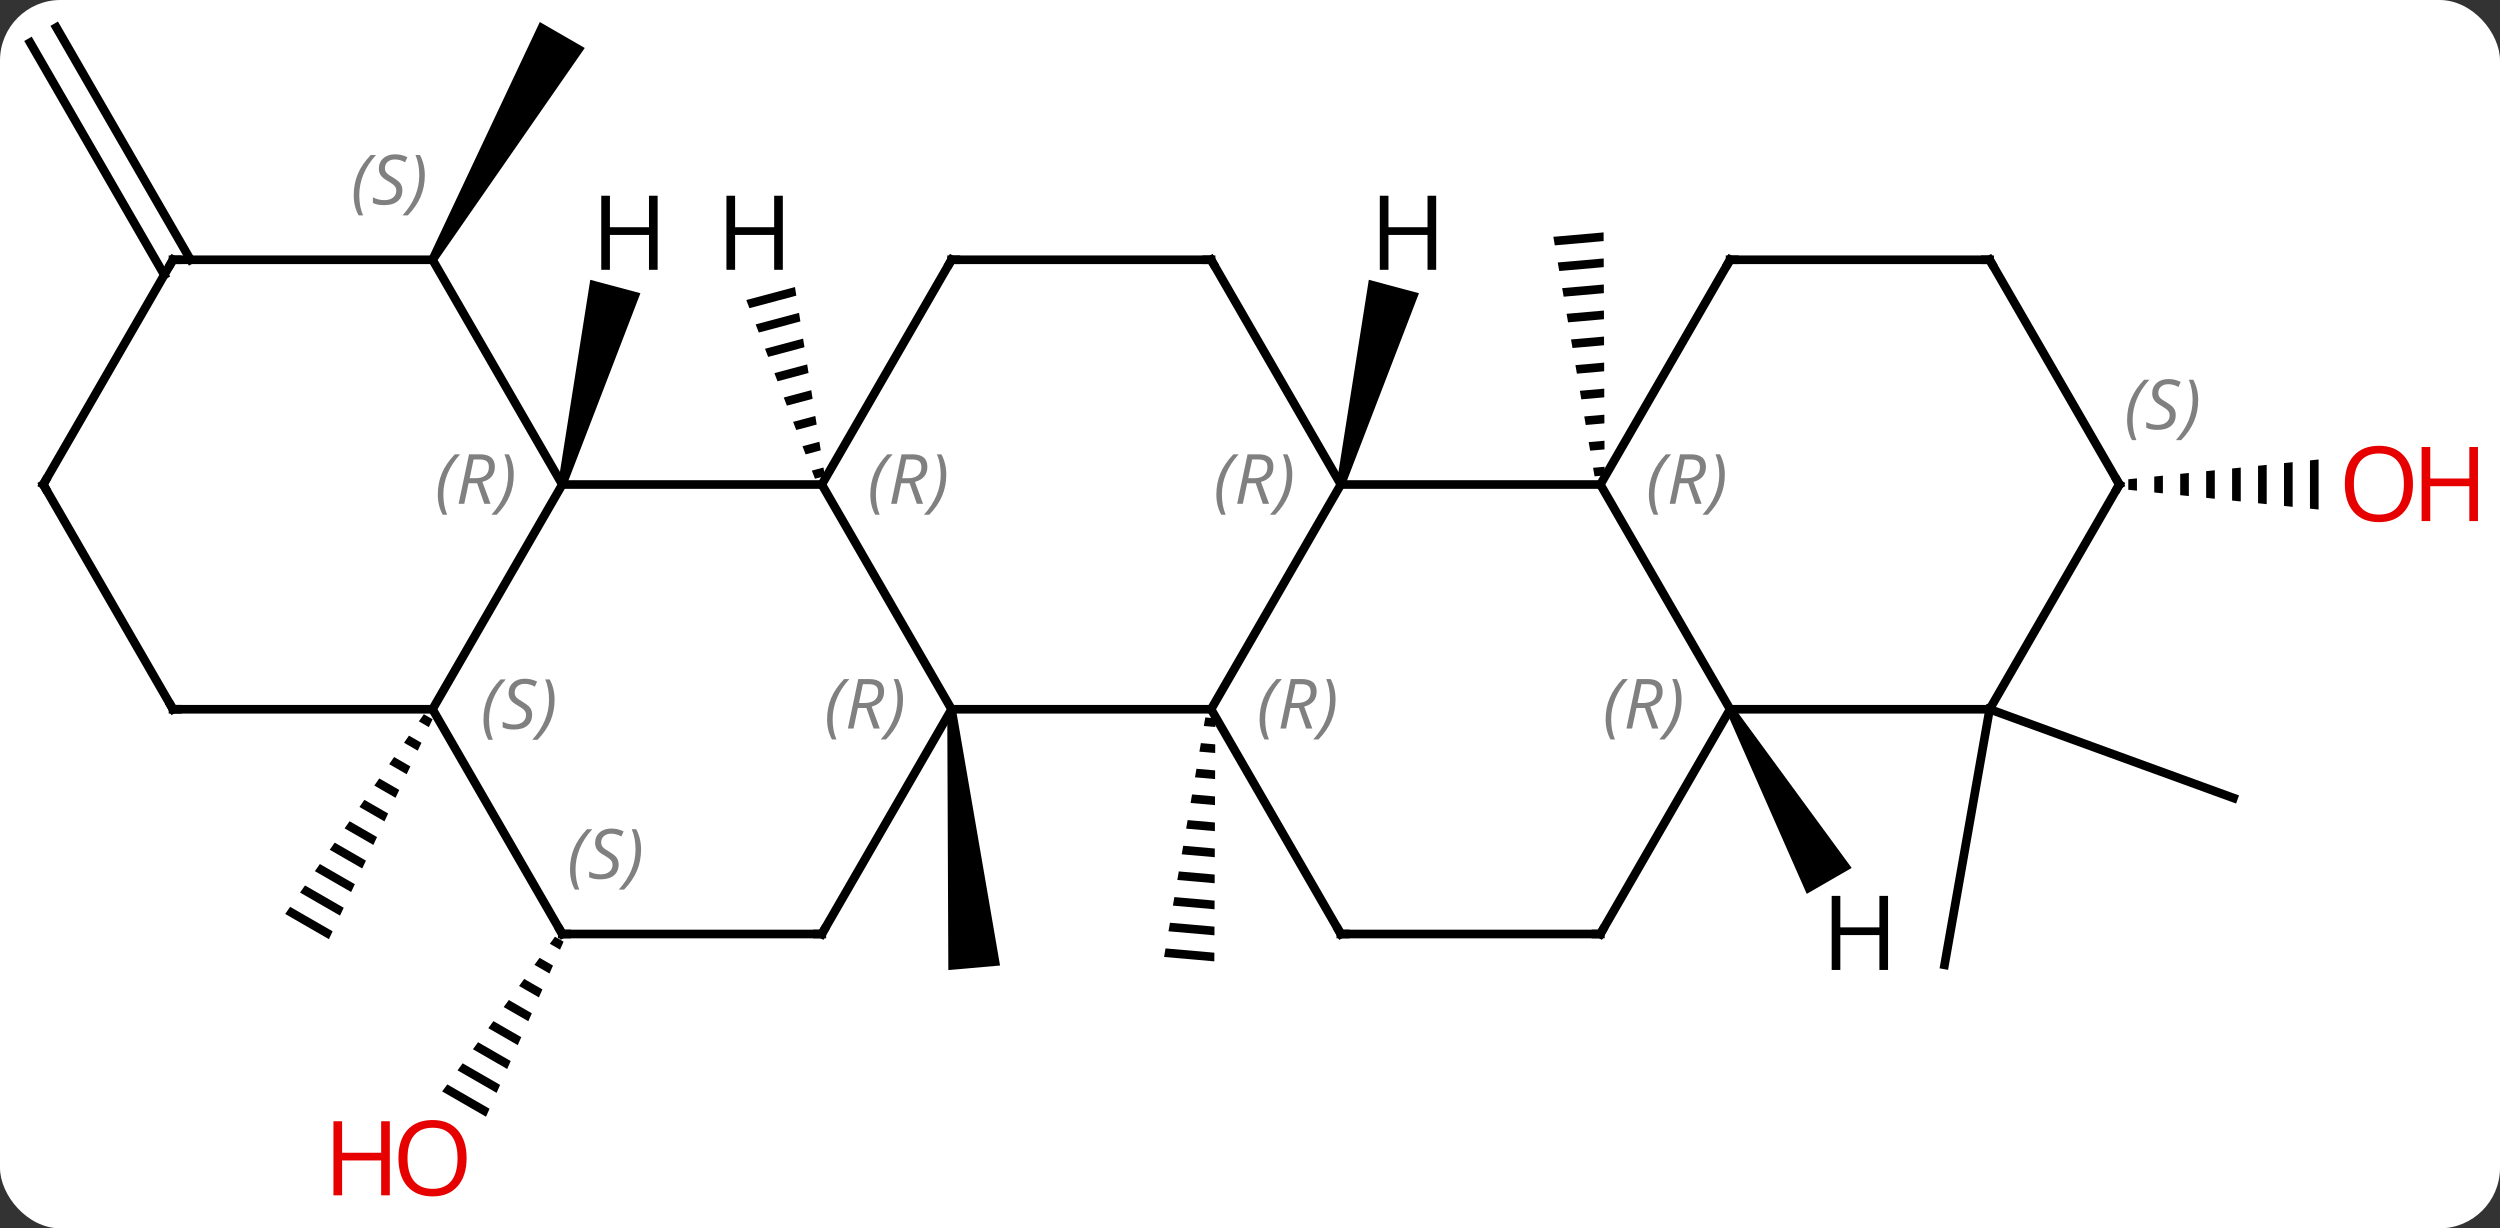 <svg width="289" viewBox="0 0 289 142" style="fill-opacity:1; color-rendering:auto; color-interpolation:auto; text-rendering:auto; stroke:black; stroke-linecap:square; stroke-miterlimit:10; shape-rendering:auto; stroke-opacity:1; fill:black; stroke-dasharray:none; font-weight:normal; stroke-width:1; font-family:'Open Sans'; font-style:normal; stroke-linejoin:miter; font-size:12; stroke-dashoffset:0; image-rendering:auto;" height="142" class="cas-substance-image" xmlns:xlink="http://www.w3.org/1999/xlink" xmlns="http://www.w3.org/2000/svg"><rect x="0" y="0" width="289" height="142" fill="#333333" stroke="none"/><svg class="cas-substance-single-component"><rect y="0" x="0" width="289" stroke="none" ry="7" rx="7" height="142" fill="white" class="cas-substance-group"/><svg y="0" x="0" width="289" viewBox="0 0 289 142" style="fill:black;" height="142" class="cas-substance-single-component-image"><svg><g><g transform="translate(140,69)" style="text-rendering:geometricPrecision; color-rendering:optimizeQuality; color-interpolation:linearRGB; stroke-linecap:butt; image-rendering:optimizeQuality;"><path style="stroke:none;" d="M-30.498 13.034 L-29.502 12.946 L-24.395 42.614 L-30.373 43.138 Z"/><path style="stroke:none;" d="M-0.668 13.935 L-0.839 14.924 L-0.839 14.924 L0.49 15.041 L0.49 15.041 L0.494 14.037 L0.494 14.037 L-0.668 13.935 ZM-1.179 16.902 L-1.349 17.891 L-1.349 17.891 L0.477 18.051 L0.477 18.051 L0.481 17.048 L0.481 17.048 L-1.179 16.902 ZM-1.69 19.869 L-1.86 20.858 L-1.86 20.858 L0.465 21.061 L0.465 21.061 L0.469 20.058 L0.469 20.058 L-1.69 19.869 ZM-2.2 22.835 L-2.37 23.824 L-2.37 23.824 L0.452 24.072 L0.452 24.072 L0.456 23.068 L0.456 23.068 L-2.2 22.835 ZM-2.711 25.802 L-2.881 26.791 L-2.881 26.791 L0.44 27.082 L0.44 27.082 L0.444 26.079 L0.444 26.079 L-2.711 25.802 ZM-3.221 28.769 L-3.392 29.758 L-3.392 29.758 L0.427 30.093 L0.427 30.093 L0.431 29.089 L0.431 29.089 L-3.221 28.769 ZM-3.732 31.736 L-3.902 32.724 L-3.902 32.724 L0.414 33.103 L0.414 33.103 L0.419 32.099 L0.419 32.099 L-3.732 31.736 ZM-4.243 34.702 L-4.413 35.691 L-4.413 35.691 L0.402 36.113 L0.402 36.113 L0.406 35.11 L0.406 35.11 L-4.243 34.702 ZM-4.753 37.669 L-4.924 38.658 L-4.924 38.658 L0.389 39.124 L0.389 39.124 L0.394 38.12 L0.394 38.12 L-4.753 37.669 ZM-5.264 40.636 L-5.434 41.625 L-5.434 41.625 L0.377 42.134 L0.377 42.134 L0.381 41.131 L0.381 41.131 L-5.264 40.636 Z"/><path style="stroke:none;" d="M-75.847 39.287 L-76.439 40.1 L-75.259 40.781 L-75.259 40.781 L-74.851 39.861 L-75.847 39.287 ZM-77.625 41.726 L-78.217 42.539 L-78.217 42.539 L-76.481 43.54 L-76.074 42.62 L-77.625 41.726 ZM-79.403 44.164 L-79.996 44.977 L-79.996 44.977 L-77.704 46.299 L-77.704 46.299 L-77.296 45.379 L-79.403 44.164 ZM-81.181 46.603 L-81.774 47.416 L-78.926 49.058 L-78.926 49.058 L-78.519 48.138 L-78.519 48.138 L-81.181 46.603 ZM-82.959 49.042 L-83.552 49.855 L-83.552 49.855 L-80.149 51.817 L-79.741 50.897 L-82.959 49.042 ZM-84.737 51.48 L-85.33 52.293 L-81.371 54.576 L-81.371 54.576 L-80.964 53.656 L-80.964 53.656 L-84.737 51.48 ZM-86.515 53.919 L-87.108 54.732 L-82.594 57.335 L-82.186 56.415 L-82.186 56.415 L-86.515 53.919 ZM-88.293 56.358 L-88.886 57.171 L-88.886 57.171 L-83.816 60.094 L-83.816 60.094 L-83.409 59.174 L-88.293 56.358 Z"/><path style="stroke:none;" d="M45.377 -42.134 L39.566 -41.625 L39.566 -41.625 L39.736 -40.636 L39.736 -40.636 L45.381 -41.131 L45.381 -41.131 L45.377 -42.134 ZM45.389 -39.124 L40.076 -38.658 L40.076 -38.658 L40.247 -37.669 L40.247 -37.669 L45.394 -38.12 L45.394 -38.12 L45.389 -39.124 ZM45.402 -36.113 L40.587 -35.691 L40.587 -35.691 L40.757 -34.702 L40.757 -34.702 L45.406 -35.11 L45.406 -35.11 L45.402 -36.113 ZM45.414 -33.103 L41.098 -32.724 L41.098 -32.724 L41.268 -31.736 L41.268 -31.736 L45.419 -32.099 L45.419 -32.099 L45.414 -33.103 ZM45.427 -30.093 L41.608 -29.758 L41.608 -29.758 L41.779 -28.769 L41.779 -28.769 L45.431 -29.089 L45.431 -29.089 L45.427 -30.093 ZM45.44 -27.082 L42.119 -26.791 L42.119 -26.791 L42.289 -25.802 L42.289 -25.802 L45.444 -26.079 L45.44 -27.082 ZM45.452 -24.072 L42.63 -23.824 L42.63 -23.824 L42.8 -22.835 L42.8 -22.835 L45.456 -23.068 L45.456 -23.068 L45.452 -24.072 ZM45.465 -21.061 L43.14 -20.858 L43.14 -20.858 L43.31 -19.869 L45.469 -20.058 L45.465 -21.061 ZM45.477 -18.051 L43.651 -17.891 L43.651 -17.891 L43.821 -16.902 L43.821 -16.902 L45.481 -17.048 L45.481 -17.048 L45.477 -18.051 ZM45.49 -15.041 L44.161 -14.924 L44.161 -14.924 L44.332 -13.935 L44.332 -13.935 L45.494 -14.037 L45.494 -14.037 L45.49 -15.041 Z"/><path style="stroke:none;" d="M-91.005 13.565 L-91.578 14.389 L-90.423 15.055 L-89.995 14.147 L-89.995 14.147 L-91.005 13.565 ZM-92.722 16.038 L-93.295 16.863 L-91.707 17.779 L-91.278 16.871 L-92.722 16.038 ZM-94.44 18.512 L-95.012 19.337 L-92.99 20.503 L-92.562 19.595 L-94.44 18.512 ZM-96.157 20.986 L-96.729 21.811 L-96.729 21.811 L-94.274 23.227 L-94.274 23.227 L-93.846 22.319 L-96.157 20.986 ZM-97.874 23.46 L-98.446 24.285 L-98.446 24.285 L-95.558 25.95 L-95.13 25.043 L-95.13 25.043 L-97.874 23.46 ZM-99.591 25.934 L-100.163 26.759 L-96.842 28.674 L-96.414 27.766 L-99.591 25.934 ZM-101.308 28.408 L-101.881 29.233 L-98.126 31.398 L-98.126 31.398 L-97.698 30.49 L-101.308 28.408 ZM-103.025 30.882 L-103.598 31.707 L-103.598 31.707 L-99.41 34.122 L-98.982 33.214 L-103.025 30.882 ZM-104.742 33.356 L-105.315 34.181 L-100.694 36.846 L-100.266 35.938 L-100.266 35.938 L-104.742 33.356 ZM-106.46 35.83 L-107.032 36.654 L-101.977 39.569 L-101.549 38.661 L-106.46 35.83 Z"/><path style="stroke:none;" d="M-89.567 -38.72 L-90.433 -39.22 L-77.598 -66.453 L-72.402 -63.453 Z"/><line y2="-37.22" y1="-64.078" x2="-121.01" x1="-136.516" style="fill:none;"/><line y2="-38.97" y1="-65.828" x2="-117.979" x1="-133.484" style="fill:none;"/><line y2="12.99" y1="23.25" x2="90" x1="118.191" style="fill:none;"/><line y2="12.99" y1="42.534" x2="90" x1="84.792" style="fill:none;"/><path style="stroke:none;" d="M107.031 -13.701 L106.031 -13.597 L106.031 -12.383 L107.031 -12.279 L107.031 -13.701 ZM110.031 -14.013 L109.031 -13.909 L109.031 -12.071 L110.031 -11.967 L110.031 -14.013 ZM113.031 -14.324 L112.031 -14.22 L112.031 -11.759 L113.031 -11.656 L113.031 -14.324 ZM116.031 -14.636 L115.031 -14.532 L115.031 -11.448 L116.031 -11.344 L116.031 -11.344 L116.031 -14.636 ZM119.031 -14.948 L118.031 -14.844 L118.031 -14.844 L118.031 -11.136 L118.031 -11.136 L119.031 -11.032 L119.031 -14.948 ZM122.031 -15.259 L121.031 -15.156 L121.031 -10.824 L122.031 -10.72 L122.031 -15.259 ZM125.031 -15.571 L124.031 -15.467 L124.031 -10.513 L125.031 -10.409 L125.031 -15.571 ZM128.031 -15.883 L127.031 -15.779 L127.031 -10.201 L128.031 -10.097 L128.031 -15.883 Z"/><line y2="12.99" y1="12.99" x2="0" x1="-30" style="fill:none;"/><line y2="-12.99" y1="12.99" x2="-45" x1="-30" style="fill:none;"/><line y2="38.97" y1="12.99" x2="-45" x1="-30" style="fill:none;"/><line y2="-12.99" y1="12.99" x2="15" x1="0" style="fill:none;"/><line y2="38.97" y1="12.99" x2="15" x1="0" style="fill:none;"/><line y2="-12.99" y1="-12.99" x2="-75" x1="-45" style="fill:none;"/><line y2="-38.97" y1="-12.99" x2="-30" x1="-45" style="fill:none;"/><line y2="38.97" y1="38.97" x2="-75" x1="-45" style="fill:none;"/><line y2="-12.99" y1="-12.99" x2="45" x1="15" style="fill:none;"/><line y2="-38.97" y1="-12.99" x2="0" x1="15" style="fill:none;"/><line y2="38.97" y1="38.97" x2="45" x1="15" style="fill:none;"/><line y2="12.99" y1="-12.99" x2="-90" x1="-75" style="fill:none;"/><line y2="-38.97" y1="-12.99" x2="-90" x1="-75" style="fill:none;"/><line y2="-38.97" y1="-38.97" x2="0" x1="-30" style="fill:none;"/><line y2="12.99" y1="38.97" x2="-90" x1="-75" style="fill:none;"/><line y2="12.99" y1="-12.99" x2="60" x1="45" style="fill:none;"/><line y2="-38.97" y1="-12.99" x2="60" x1="45" style="fill:none;"/><line y2="12.99" y1="38.97" x2="60" x1="45" style="fill:none;"/><line y2="12.99" y1="12.99" x2="-120" x1="-90" style="fill:none;"/><line y2="-38.97" y1="-38.97" x2="-120" x1="-90" style="fill:none;"/><line y2="12.99" y1="12.99" x2="90" x1="60" style="fill:none;"/><line y2="-38.97" y1="-38.97" x2="90" x1="60" style="fill:none;"/><line y2="-12.99" y1="12.99" x2="-135" x1="-120" style="fill:none;"/><line y2="-12.99" y1="-38.97" x2="-135" x1="-120" style="fill:none;"/><line y2="-12.99" y1="12.99" x2="105" x1="90" style="fill:none;"/><line y2="-12.99" y1="-38.97" x2="105" x1="90" style="fill:none;"/><path style="stroke:none;" d="M-48.102 -35.816 L-53.728 -34.315 L-53.367 -33.376 L-53.367 -33.376 L-47.946 -34.823 L-47.946 -34.823 L-48.102 -35.816 ZM-47.632 -32.836 L-52.645 -31.498 L-52.645 -31.498 L-52.285 -30.559 L-52.285 -30.559 L-47.475 -31.843 L-47.475 -31.843 L-47.632 -32.836 ZM-47.161 -29.856 L-51.563 -28.681 L-51.563 -28.681 L-51.202 -27.742 L-51.202 -27.742 L-47.004 -28.862 L-47.004 -28.862 L-47.161 -29.856 ZM-46.69 -26.876 L-50.48 -25.864 L-50.48 -25.864 L-50.119 -24.925 L-50.119 -24.925 L-46.533 -25.882 L-46.533 -25.882 L-46.69 -26.876 ZM-46.219 -23.895 L-49.398 -23.047 L-49.037 -22.108 L-49.037 -22.108 L-46.062 -22.902 L-46.062 -22.902 L-46.219 -23.895 ZM-45.748 -20.915 L-48.315 -20.23 L-48.315 -20.23 L-47.954 -19.291 L-47.954 -19.291 L-45.592 -19.922 L-45.592 -19.922 L-45.748 -20.915 ZM-45.278 -17.935 L-47.233 -17.413 L-47.233 -17.413 L-46.872 -16.474 L-46.872 -16.474 L-45.121 -16.942 L-45.278 -17.935 ZM-44.807 -14.955 L-46.15 -14.596 L-45.789 -13.657 L-44.65 -13.961 L-44.807 -14.955 Z"/><path style="stroke:none;" d="M15.483 -12.861 L14.517 -13.119 L18.235 -36.655 L24.031 -35.102 Z"/><path style="stroke:none;" d="M-74.517 -12.861 L-75.483 -13.119 L-71.765 -36.655 L-65.969 -35.102 Z"/><path style="stroke:none;" d="M59.567 13.24 L60.433 12.74 L74.054 31.332 L68.858 34.332 Z"/></g><g transform="translate(140,69)" style="fill:rgb(230,0,0); text-rendering:geometricPrecision; color-rendering:optimizeQuality; image-rendering:optimizeQuality; font-family:'Open Sans'; stroke:rgb(230,0,0); color-interpolation:linearRGB;"><path style="stroke:none;" d="M-86.062 64.883 Q-86.062 66.945 -87.102 68.125 Q-88.141 69.305 -89.984 69.305 Q-91.875 69.305 -92.906 68.141 Q-93.938 66.976 -93.938 64.867 Q-93.938 62.773 -92.906 61.625 Q-91.875 60.476 -89.984 60.476 Q-88.125 60.476 -87.094 61.648 Q-86.062 62.82 -86.062 64.883 ZM-92.891 64.883 Q-92.891 66.617 -92.148 67.523 Q-91.406 68.43 -89.984 68.43 Q-88.562 68.43 -87.836 67.531 Q-87.109 66.633 -87.109 64.883 Q-87.109 63.148 -87.836 62.258 Q-88.562 61.367 -89.984 61.367 Q-91.406 61.367 -92.148 62.266 Q-92.891 63.164 -92.891 64.883 Z"/><path style="stroke:none;" d="M-94.938 69.18 L-95.938 69.18 L-95.938 65.148 L-100.453 65.148 L-100.453 69.18 L-101.453 69.18 L-101.453 60.617 L-100.453 60.617 L-100.453 64.258 L-95.938 64.258 L-95.938 60.617 L-94.938 60.617 L-94.938 69.18 Z"/><path style="stroke:none;" d="M138.938 -13.06 Q138.938 -10.998 137.898 -9.818 Q136.859 -8.638 135.016 -8.638 Q133.125 -8.638 132.094 -9.803 Q131.062 -10.967 131.062 -13.076 Q131.062 -15.17 132.094 -16.318 Q133.125 -17.467 135.016 -17.467 Q136.875 -17.467 137.906 -16.295 Q138.938 -15.123 138.938 -13.06 ZM132.109 -13.06 Q132.109 -11.326 132.852 -10.42 Q133.594 -9.513 135.016 -9.513 Q136.438 -9.513 137.164 -10.412 Q137.891 -11.31 137.891 -13.06 Q137.891 -14.795 137.164 -15.685 Q136.438 -16.576 135.016 -16.576 Q133.594 -16.576 132.852 -15.678 Q132.109 -14.779 132.109 -13.06 Z"/><path style="stroke:none;" d="M146.453 -8.763 L145.453 -8.763 L145.453 -12.795 L140.938 -12.795 L140.938 -8.763 L139.938 -8.763 L139.938 -17.326 L140.938 -17.326 L140.938 -13.685 L145.453 -13.685 L145.453 -17.326 L146.453 -17.326 L146.453 -8.763 Z"/></g><g transform="translate(140,69)" style="font-size:8.4px; fill:gray; text-rendering:geometricPrecision; image-rendering:optimizeQuality; color-rendering:optimizeQuality; font-family:'Open Sans'; font-style:italic; stroke:gray; color-interpolation:linearRGB;"><path style="stroke:none;" d="M-44.389 14.154 Q-44.389 12.826 -43.92 11.701 Q-43.451 10.576 -42.42 9.498 L-41.81 9.498 Q-42.779 10.56 -43.264 11.732 Q-43.748 12.904 -43.748 14.138 Q-43.748 15.467 -43.31 16.482 L-43.826 16.482 Q-44.389 15.451 -44.389 14.154 ZM-40.829 12.842 L-41.329 15.217 L-41.985 15.217 L-40.782 9.498 L-39.532 9.498 Q-37.797 9.498 -37.797 10.935 Q-37.797 12.295 -39.235 12.685 L-38.297 15.217 L-39.016 15.217 L-39.844 12.842 L-40.829 12.842 ZM-40.251 10.092 Q-40.641 12.013 -40.704 12.263 L-40.047 12.263 Q-39.297 12.263 -38.891 11.935 Q-38.485 11.607 -38.485 10.982 Q-38.485 10.513 -38.743 10.303 Q-39.001 10.092 -39.594 10.092 L-40.251 10.092 ZM-35.611 11.842 Q-35.611 13.17 -36.088 14.303 Q-36.565 15.435 -37.58 16.482 L-38.19 16.482 Q-36.252 14.326 -36.252 11.842 Q-36.252 10.513 -36.69 9.498 L-36.174 9.498 Q-35.611 10.56 -35.611 11.842 Z"/><path style="stroke:none;" d="M5.611 14.154 Q5.611 12.826 6.08 11.701 Q6.549 10.576 7.58 9.498 L8.19 9.498 Q7.221 10.56 6.736 11.732 Q6.252 12.904 6.252 14.138 Q6.252 15.467 6.689 16.482 L6.174 16.482 Q5.611 15.451 5.611 14.154 ZM9.171 12.842 L8.671 15.217 L8.015 15.217 L9.218 9.498 L10.468 9.498 Q12.203 9.498 12.203 10.935 Q12.203 12.295 10.765 12.685 L11.703 15.217 L10.984 15.217 L10.156 12.842 L9.171 12.842 ZM9.749 10.092 Q9.359 12.013 9.296 12.263 L9.953 12.263 Q10.703 12.263 11.109 11.935 Q11.515 11.607 11.515 10.982 Q11.515 10.513 11.257 10.303 Q10.999 10.092 10.406 10.092 L9.749 10.092 ZM14.389 11.842 Q14.389 13.17 13.912 14.303 Q13.435 15.435 12.42 16.482 L11.81 16.482 Q13.748 14.326 13.748 11.842 Q13.748 10.513 13.31 9.498 L13.826 9.498 Q14.389 10.56 14.389 11.842 Z"/><path style="stroke:none;" d="M-39.389 -11.826 Q-39.389 -13.154 -38.92 -14.279 Q-38.451 -15.404 -37.42 -16.482 L-36.81 -16.482 Q-37.779 -15.42 -38.264 -14.248 Q-38.748 -13.076 -38.748 -11.842 Q-38.748 -10.513 -38.31 -9.498 L-38.826 -9.498 Q-39.389 -10.529 -39.389 -11.826 ZM-35.829 -13.138 L-36.329 -10.763 L-36.985 -10.763 L-35.782 -16.482 L-34.532 -16.482 Q-32.797 -16.482 -32.797 -15.045 Q-32.797 -13.685 -34.235 -13.295 L-33.297 -10.763 L-34.016 -10.763 L-34.844 -13.138 L-35.829 -13.138 ZM-35.251 -15.888 Q-35.641 -13.967 -35.704 -13.717 L-35.047 -13.717 Q-34.297 -13.717 -33.891 -14.045 Q-33.485 -14.373 -33.485 -14.998 Q-33.485 -15.467 -33.743 -15.678 Q-34.001 -15.888 -34.594 -15.888 L-35.251 -15.888 ZM-30.611 -14.138 Q-30.611 -12.81 -31.088 -11.678 Q-31.564 -10.545 -32.58 -9.498 L-33.19 -9.498 Q-31.252 -11.654 -31.252 -14.138 Q-31.252 -15.467 -31.689 -16.482 L-31.174 -16.482 Q-30.611 -15.42 -30.611 -14.138 Z"/></g><g transform="translate(140,69)" style="stroke-linecap:butt; font-size:8.4px; text-rendering:geometricPrecision; image-rendering:optimizeQuality; color-rendering:optimizeQuality; font-family:'Open Sans'; font-style:italic; color-interpolation:linearRGB; stroke-miterlimit:5;"><path style="fill:none;" d="M-44.75 38.537 L-45 38.97 L-45.5 38.97"/><path style="fill:gray; stroke:none;" d="M0.611 -11.826 Q0.611 -13.154 1.08 -14.279 Q1.549 -15.404 2.58 -16.482 L3.189 -16.482 Q2.221 -15.42 1.736 -14.248 Q1.252 -13.076 1.252 -11.842 Q1.252 -10.513 1.69 -9.498 L1.174 -9.498 Q0.611 -10.529 0.611 -11.826 ZM4.171 -13.138 L3.671 -10.763 L3.015 -10.763 L4.218 -16.482 L5.468 -16.482 Q7.203 -16.482 7.203 -15.045 Q7.203 -13.685 5.765 -13.295 L6.703 -10.763 L5.984 -10.763 L5.156 -13.138 L4.171 -13.138 ZM4.75 -15.888 Q4.359 -13.967 4.296 -13.717 L4.953 -13.717 Q5.703 -13.717 6.109 -14.045 Q6.515 -14.373 6.515 -14.998 Q6.515 -15.467 6.257 -15.678 Q6 -15.888 5.406 -15.888 L4.75 -15.888 ZM9.389 -14.138 Q9.389 -12.81 8.912 -11.678 Q8.435 -10.545 7.42 -9.498 L6.811 -9.498 Q8.748 -11.654 8.748 -14.138 Q8.748 -15.467 8.31 -16.482 L8.826 -16.482 Q9.389 -15.42 9.389 -14.138 Z"/><path style="fill:none;" d="M14.75 38.537 L15 38.97 L15.5 38.97"/><path style="fill:gray; stroke:none;" d="M-89.389 -11.826 Q-89.389 -13.154 -88.92 -14.279 Q-88.451 -15.404 -87.42 -16.482 L-86.811 -16.482 Q-87.779 -15.42 -88.264 -14.248 Q-88.748 -13.076 -88.748 -11.842 Q-88.748 -10.513 -88.311 -9.498 L-88.826 -9.498 Q-89.389 -10.529 -89.389 -11.826 ZM-85.829 -13.138 L-86.329 -10.763 L-86.985 -10.763 L-85.782 -16.482 L-84.532 -16.482 Q-82.797 -16.482 -82.797 -15.045 Q-82.797 -13.685 -84.235 -13.295 L-83.297 -10.763 L-84.016 -10.763 L-84.844 -13.138 L-85.829 -13.138 ZM-85.251 -15.888 Q-85.641 -13.967 -85.704 -13.717 L-85.047 -13.717 Q-84.297 -13.717 -83.891 -14.045 Q-83.485 -14.373 -83.485 -14.998 Q-83.485 -15.467 -83.743 -15.678 Q-84.001 -15.888 -84.594 -15.888 L-85.251 -15.888 ZM-80.611 -14.138 Q-80.611 -12.81 -81.088 -11.678 Q-81.564 -10.545 -82.58 -9.498 L-83.189 -9.498 Q-81.252 -11.654 -81.252 -14.138 Q-81.252 -15.467 -81.689 -16.482 L-81.174 -16.482 Q-80.611 -15.42 -80.611 -14.138 Z"/><path style="fill:none;" d="M-30.25 -38.537 L-30 -38.97 L-29.5 -38.97"/><path style="fill:none;" d="M-74.5 38.97 L-75 38.97 L-75.25 38.537"/><path style="fill:gray; stroke:none;" d="M-74.109 31.513 Q-74.109 30.185 -73.64 29.06 Q-73.171 27.935 -72.14 26.857 L-71.531 26.857 Q-72.499 27.919 -72.984 29.091 Q-73.468 30.263 -73.468 31.497 Q-73.468 32.825 -73.031 33.841 L-73.546 33.841 Q-74.109 32.81 -74.109 31.513 ZM-68.486 30.919 Q-68.486 31.747 -69.033 32.2 Q-69.58 32.653 -70.58 32.653 Q-70.986 32.653 -71.299 32.599 Q-71.611 32.544 -71.892 32.403 L-71.892 31.747 Q-71.267 32.075 -70.564 32.075 Q-69.939 32.075 -69.564 31.778 Q-69.189 31.482 -69.189 30.966 Q-69.189 30.653 -69.392 30.427 Q-69.595 30.2 -70.158 29.872 Q-70.752 29.544 -70.978 29.216 Q-71.205 28.888 -71.205 28.435 Q-71.205 27.7 -70.689 27.239 Q-70.174 26.778 -69.33 26.778 Q-68.955 26.778 -68.619 26.857 Q-68.283 26.935 -67.908 27.107 L-68.174 27.7 Q-68.424 27.544 -68.744 27.458 Q-69.064 27.372 -69.33 27.372 Q-69.861 27.372 -70.181 27.646 Q-70.502 27.919 -70.502 28.388 Q-70.502 28.591 -70.431 28.739 Q-70.361 28.888 -70.22 29.021 Q-70.08 29.153 -69.658 29.403 Q-69.095 29.747 -68.892 29.942 Q-68.689 30.138 -68.588 30.372 Q-68.486 30.607 -68.486 30.919 ZM-65.892 29.2 Q-65.892 30.528 -66.368 31.661 Q-66.845 32.794 -67.86 33.841 L-68.47 33.841 Q-66.532 31.685 -66.532 29.2 Q-66.532 27.872 -66.97 26.857 L-66.454 26.857 Q-65.892 27.919 -65.892 29.2 Z"/><path style="fill:gray; stroke:none;" d="M50.611 -11.826 Q50.611 -13.154 51.08 -14.279 Q51.549 -15.404 52.58 -16.482 L53.19 -16.482 Q52.221 -15.42 51.736 -14.248 Q51.252 -13.076 51.252 -11.842 Q51.252 -10.513 51.69 -9.498 L51.174 -9.498 Q50.611 -10.529 50.611 -11.826 ZM54.171 -13.138 L53.671 -10.763 L53.015 -10.763 L54.218 -16.482 L55.468 -16.482 Q57.203 -16.482 57.203 -15.045 Q57.203 -13.685 55.765 -13.295 L56.703 -10.763 L55.984 -10.763 L55.156 -13.138 L54.171 -13.138 ZM54.749 -15.888 Q54.359 -13.967 54.296 -13.717 L54.953 -13.717 Q55.703 -13.717 56.109 -14.045 Q56.515 -14.373 56.515 -14.998 Q56.515 -15.467 56.257 -15.678 Q55.999 -15.888 55.406 -15.888 L54.749 -15.888 ZM59.389 -14.138 Q59.389 -12.81 58.912 -11.678 Q58.435 -10.545 57.42 -9.498 L56.81 -9.498 Q58.748 -11.654 58.748 -14.138 Q58.748 -15.467 58.31 -16.482 L58.826 -16.482 Q59.389 -15.42 59.389 -14.138 Z"/><path style="fill:none;" d="M0.25 -38.537 L0 -38.97 L-0.5 -38.97"/><path style="fill:none;" d="M44.5 38.97 L45 38.97 L45.25 38.537"/><path style="fill:gray; stroke:none;" d="M-84.109 14.193 Q-84.109 12.865 -83.64 11.74 Q-83.171 10.615 -82.14 9.537 L-81.53 9.537 Q-82.499 10.599 -82.984 11.771 Q-83.468 12.943 -83.468 14.178 Q-83.468 15.506 -83.03 16.521 L-83.546 16.521 Q-84.109 15.49 -84.109 14.193 ZM-78.486 13.599 Q-78.486 14.428 -79.033 14.881 Q-79.58 15.334 -80.58 15.334 Q-80.986 15.334 -81.299 15.279 Q-81.611 15.224 -81.892 15.084 L-81.892 14.428 Q-81.267 14.756 -80.564 14.756 Q-79.939 14.756 -79.564 14.459 Q-79.189 14.162 -79.189 13.646 Q-79.189 13.334 -79.392 13.107 Q-79.595 12.881 -80.158 12.553 Q-80.752 12.224 -80.978 11.896 Q-81.205 11.568 -81.205 11.115 Q-81.205 10.381 -80.689 9.92 Q-80.174 9.459 -79.33 9.459 Q-78.955 9.459 -78.619 9.537 Q-78.283 9.615 -77.908 9.787 L-78.174 10.381 Q-78.424 10.224 -78.744 10.138 Q-79.064 10.053 -79.33 10.053 Q-79.861 10.053 -80.181 10.326 Q-80.502 10.599 -80.502 11.068 Q-80.502 11.271 -80.431 11.42 Q-80.361 11.568 -80.22 11.701 Q-80.08 11.834 -79.658 12.084 Q-79.095 12.428 -78.892 12.623 Q-78.689 12.818 -78.588 13.053 Q-78.486 13.287 -78.486 13.599 ZM-75.891 11.881 Q-75.891 13.209 -76.368 14.342 Q-76.845 15.474 -77.86 16.521 L-78.47 16.521 Q-76.532 14.365 -76.532 11.881 Q-76.532 10.553 -76.97 9.537 L-76.454 9.537 Q-75.891 10.599 -75.891 11.881 Z"/><path style="fill:gray; stroke:none;" d="M-99.109 -46.427 Q-99.109 -47.755 -98.64 -48.88 Q-98.171 -50.005 -97.14 -51.083 L-96.531 -51.083 Q-97.5 -50.021 -97.984 -48.849 Q-98.468 -47.677 -98.468 -46.443 Q-98.468 -45.114 -98.031 -44.099 L-98.546 -44.099 Q-99.109 -45.13 -99.109 -46.427 ZM-93.486 -47.021 Q-93.486 -46.193 -94.033 -45.739 Q-94.58 -45.286 -95.58 -45.286 Q-95.986 -45.286 -96.299 -45.341 Q-96.611 -45.396 -96.893 -45.536 L-96.893 -46.193 Q-96.268 -45.864 -95.564 -45.864 Q-94.939 -45.864 -94.564 -46.161 Q-94.189 -46.458 -94.189 -46.974 Q-94.189 -47.286 -94.393 -47.513 Q-94.596 -47.739 -95.158 -48.068 Q-95.752 -48.396 -95.979 -48.724 Q-96.205 -49.052 -96.205 -49.505 Q-96.205 -50.239 -95.689 -50.7 Q-95.174 -51.161 -94.33 -51.161 Q-93.955 -51.161 -93.619 -51.083 Q-93.283 -51.005 -92.908 -50.833 L-93.174 -50.239 Q-93.424 -50.396 -93.744 -50.482 Q-94.064 -50.568 -94.33 -50.568 Q-94.861 -50.568 -95.182 -50.294 Q-95.502 -50.021 -95.502 -49.552 Q-95.502 -49.349 -95.432 -49.2 Q-95.361 -49.052 -95.221 -48.919 Q-95.08 -48.786 -94.658 -48.536 Q-94.096 -48.193 -93.893 -47.997 Q-93.689 -47.802 -93.588 -47.568 Q-93.486 -47.333 -93.486 -47.021 ZM-90.892 -48.739 Q-90.892 -47.411 -91.368 -46.278 Q-91.845 -45.146 -92.861 -44.099 L-93.47 -44.099 Q-91.532 -46.255 -91.532 -48.739 Q-91.532 -50.068 -91.97 -51.083 L-91.454 -51.083 Q-90.892 -50.021 -90.892 -48.739 Z"/><path style="fill:gray; stroke:none;" d="M45.611 14.154 Q45.611 12.826 46.08 11.701 Q46.549 10.576 47.58 9.498 L48.19 9.498 Q47.221 10.56 46.736 11.732 Q46.252 12.904 46.252 14.138 Q46.252 15.467 46.69 16.482 L46.174 16.482 Q45.611 15.451 45.611 14.154 ZM49.171 12.842 L48.671 15.217 L48.015 15.217 L49.218 9.498 L50.468 9.498 Q52.203 9.498 52.203 10.935 Q52.203 12.295 50.765 12.685 L51.703 15.217 L50.984 15.217 L50.156 12.842 L49.171 12.842 ZM49.749 10.092 Q49.359 12.013 49.296 12.263 L49.953 12.263 Q50.703 12.263 51.109 11.935 Q51.515 11.607 51.515 10.982 Q51.515 10.513 51.257 10.303 Q50.999 10.092 50.406 10.092 L49.749 10.092 ZM54.389 11.842 Q54.389 13.17 53.912 14.303 Q53.435 15.435 52.42 16.482 L51.81 16.482 Q53.748 14.326 53.748 11.842 Q53.748 10.513 53.31 9.498 L53.826 9.498 Q54.389 10.56 54.389 11.842 Z"/><path style="fill:none;" d="M59.75 -38.537 L60 -38.97 L60.5 -38.97"/><path style="fill:none;" d="M-119.5 12.99 L-120 12.99 L-120.25 12.557"/><path style="fill:none;" d="M-119.5 -38.97 L-120 -38.97 L-120.25 -38.537"/><path style="fill:none;" d="M89.5 -38.97 L90 -38.97 L90.25 -38.537"/><path style="fill:none;" d="M-134.75 -12.557 L-135 -12.99 L-134.75 -13.423"/><path style="fill:none;" d="M104.75 -12.557 L105 -12.99 L104.75 -13.423"/><path style="fill:gray; stroke:none;" d="M105.892 -20.447 Q105.892 -21.775 106.36 -22.9 Q106.829 -24.025 107.86 -25.103 L108.47 -25.103 Q107.501 -24.041 107.017 -22.869 Q106.532 -21.697 106.532 -20.463 Q106.532 -19.135 106.97 -18.119 L106.454 -18.119 Q105.892 -19.15 105.892 -20.447 ZM111.514 -21.041 Q111.514 -20.213 110.967 -19.76 Q110.42 -19.306 109.42 -19.306 Q109.014 -19.306 108.702 -19.361 Q108.389 -19.416 108.108 -19.556 L108.108 -20.213 Q108.733 -19.885 109.436 -19.885 Q110.061 -19.885 110.436 -20.181 Q110.811 -20.478 110.811 -20.994 Q110.811 -21.306 110.608 -21.533 Q110.405 -21.76 109.842 -22.088 Q109.249 -22.416 109.022 -22.744 Q108.795 -23.072 108.795 -23.525 Q108.795 -24.26 109.311 -24.721 Q109.827 -25.181 110.67 -25.181 Q111.045 -25.181 111.381 -25.103 Q111.717 -25.025 112.092 -24.853 L111.827 -24.26 Q111.577 -24.416 111.256 -24.502 Q110.936 -24.588 110.67 -24.588 Q110.139 -24.588 109.819 -24.314 Q109.499 -24.041 109.499 -23.572 Q109.499 -23.369 109.569 -23.221 Q109.639 -23.072 109.78 -22.939 Q109.92 -22.806 110.342 -22.556 Q110.905 -22.213 111.108 -22.017 Q111.311 -21.822 111.413 -21.588 Q111.514 -21.353 111.514 -21.041 ZM114.109 -22.76 Q114.109 -21.431 113.632 -20.299 Q113.156 -19.166 112.14 -18.119 L111.531 -18.119 Q113.468 -20.275 113.468 -22.76 Q113.468 -24.088 113.031 -25.103 L113.546 -25.103 Q114.109 -24.041 114.109 -22.76 Z"/><path style="stroke:none;" d="M-49.506 -37.811 L-50.506 -37.811 L-50.506 -41.842 L-55.022 -41.842 L-55.022 -37.811 L-56.022 -37.811 L-56.022 -46.373 L-55.022 -46.373 L-55.022 -42.733 L-50.506 -42.733 L-50.506 -46.373 L-49.506 -46.373 L-49.506 -37.811 Z"/><path style="stroke:none;" d="M26.022 -37.811 L25.022 -37.811 L25.022 -41.842 L20.506 -41.842 L20.506 -37.811 L19.506 -37.811 L19.506 -46.373 L20.506 -46.373 L20.506 -42.733 L25.022 -42.733 L25.022 -46.373 L26.022 -46.373 L26.022 -37.811 Z"/><path style="stroke:none;" d="M-63.978 -37.811 L-64.978 -37.811 L-64.978 -41.842 L-69.494 -41.842 L-69.494 -37.811 L-70.494 -37.811 L-70.494 -46.373 L-69.494 -46.373 L-69.494 -42.733 L-64.978 -42.733 L-64.978 -46.373 L-63.978 -46.373 L-63.978 -37.811 Z"/><path style="stroke:none;" d="M78.258 43.126 L77.258 43.126 L77.258 39.095 L72.742 39.095 L72.742 43.126 L71.742 43.126 L71.742 34.564 L72.742 34.564 L72.742 38.204 L77.258 38.204 L77.258 34.564 L78.258 34.564 L78.258 43.126 Z"/></g></g></svg></svg></svg></svg>
